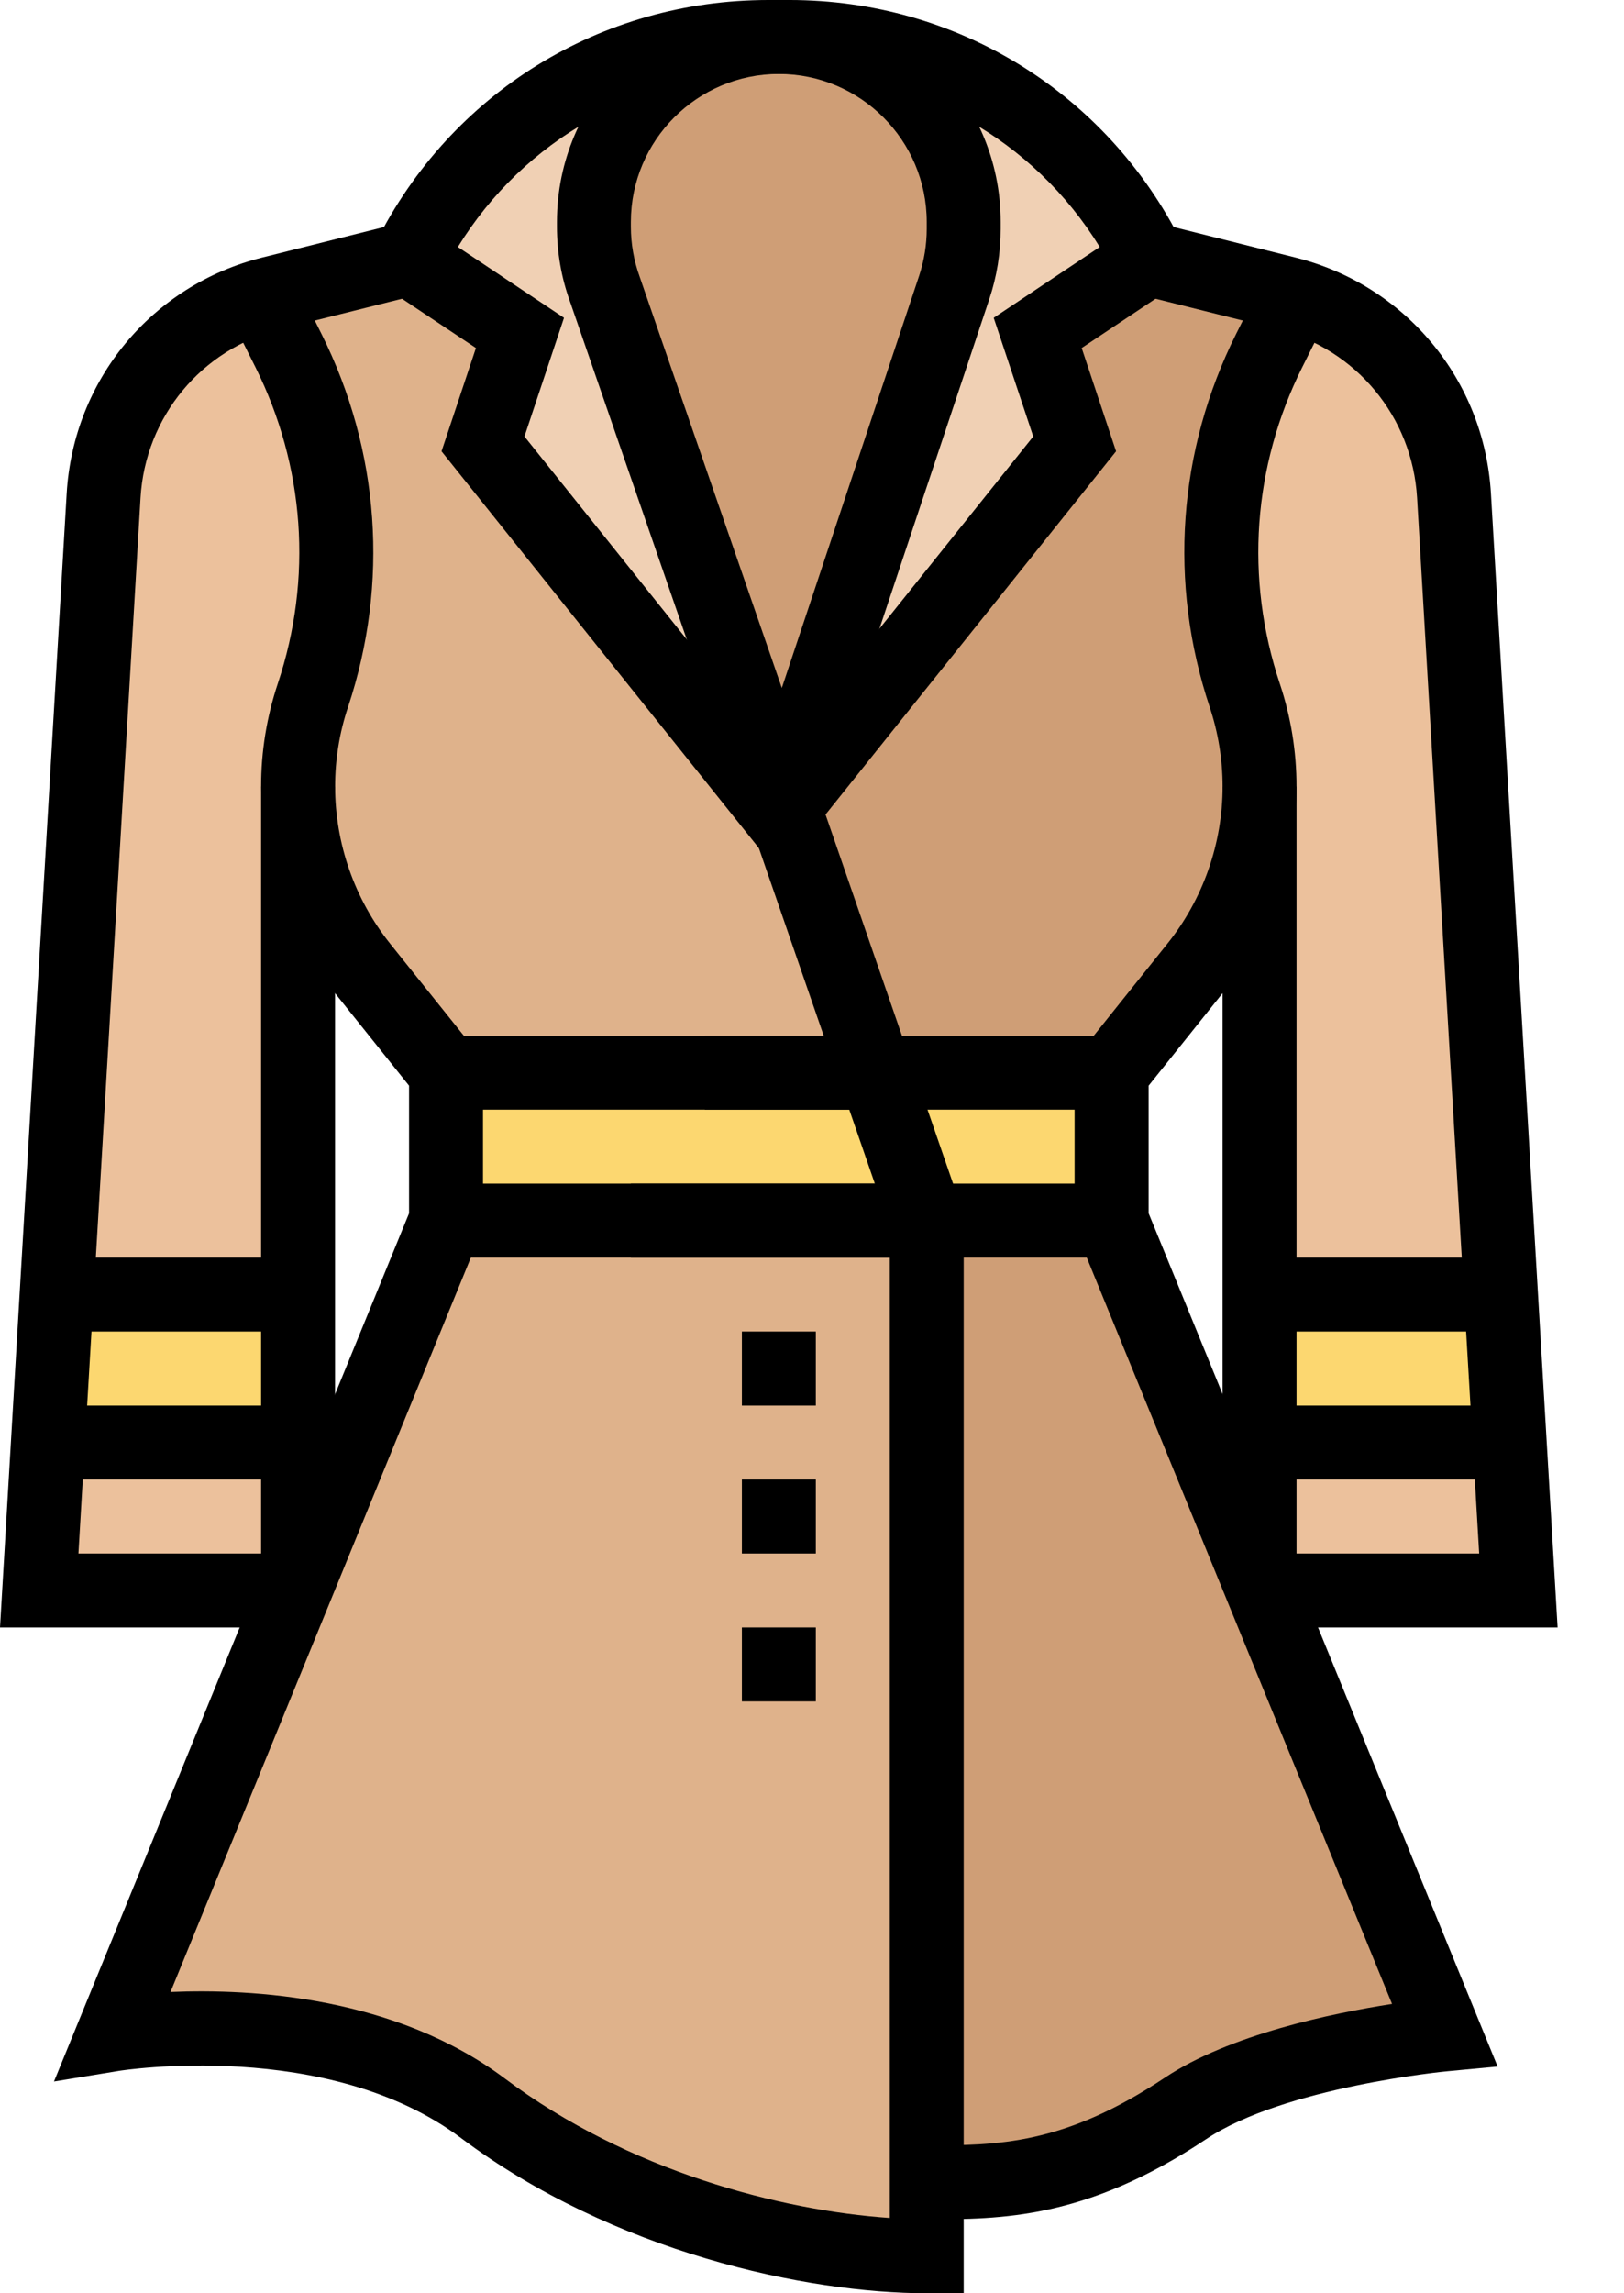 <svg width="17" height="24" viewBox="0 0 17 24" fill="none" xmlns="http://www.w3.org/2000/svg">
<path d="M15.895 16.645L15.221 5.187C15.161 4.173 14.45 3.316 13.466 3.07L12.024 2.71H4.282L2.84 3.07C1.855 3.316 1.145 4.173 1.085 5.187L0.411 16.645H3.12V8.232H13.185V16.645H15.895Z" fill="#ECC19C"/>
<path d="M11.636 12.774V11.226L12.524 10.117C12.951 9.582 13.185 8.917 13.185 8.232C13.185 7.907 13.133 7.585 13.03 7.277C12.633 6.088 12.725 4.789 13.287 3.668L13.572 3.097L12.042 2.71H8.153V22.839H9.701C10.475 22.839 11.249 22.839 12.411 22.065C13.322 21.457 15.12 21.29 15.12 21.29L11.636 12.774Z" fill="#CF9E76"/>
<path d="M6.332 3.027C6.294 2.924 6.266 2.817 6.247 2.71H4.264L2.733 3.097L3.019 3.668C3.58 4.789 3.672 6.088 3.275 7.277C3.173 7.585 3.12 7.907 3.12 8.232C3.12 8.917 3.354 9.582 3.782 10.117L4.669 11.226V12.774L1.185 21.29C1.185 21.29 3.508 20.903 5.056 22.064C6.604 23.226 8.54 23.613 9.701 23.613V12.774L6.332 3.027Z" fill="#DFB28B"/>
<path d="M4.669 12.774H11.637V11.226H7.378H8.927H4.669V12.774Z" fill="#FCD770"/>
<path d="M15.712 13.548H13.185V15.097H15.803L15.712 13.548Z" fill="#FCD770"/>
<path d="M0.502 15.097H3.12V13.548H0.593L0.502 15.097Z" fill="#FCD770"/>
<path d="M8.153 8.516L11.249 4.645L10.862 3.484L12.024 2.71C11.312 1.286 9.857 0.387 8.266 0.387H8.153H8.04C6.448 0.387 4.994 1.286 4.282 2.71L5.443 3.484L5.056 4.645L8.153 8.516Z" fill="#F0D0B4"/>
<path d="M8.153 8.516L9.989 3.008C10.055 2.81 10.088 2.604 10.088 2.395V2.323C10.088 1.253 9.222 0.387 8.153 0.387C7.083 0.387 6.217 1.253 6.217 2.323V2.372C6.217 2.595 6.256 2.817 6.332 3.027L8.153 8.516Z" fill="#CF9E76"/>
<path d="M7.985 8.927L4.622 4.723L4.982 3.642L3.783 2.843L3.935 2.537C4.718 0.972 6.29 5.91278e-05 8.04 5.91278e-05H8.153V0.774H8.04C6.7 0.774 5.485 1.46 4.793 2.585L5.904 3.326L5.49 4.568L8.59 8.443L7.985 8.927Z" fill="black"/>
<path d="M8.455 8.758L7.85 8.274L10.816 4.568L10.402 3.326L11.512 2.585C10.82 1.46 9.605 0.774 8.266 0.774H8.153V-7.62939e-06H8.266C10.015 -7.62939e-06 11.587 0.972 12.37 2.537L12.523 2.842L11.323 3.642L11.683 4.723L8.455 8.758Z" fill="black"/>
<path d="M3.507 16.645H2.733V8.232H3.507V16.645Z" fill="black"/>
<path d="M8.153 0.774C7.299 0.774 6.604 1.469 6.604 2.323V2.372C6.604 2.551 6.635 2.728 6.696 2.896L8.184 7.2L9.622 2.885C9.674 2.727 9.701 2.562 9.701 2.395V2.323C9.701 1.469 9.007 0.774 8.153 0.774ZM10.088 24H9.701C8.451 24 6.424 23.574 4.824 22.374C3.43 21.329 1.27 21.669 1.248 21.672L0.565 21.784L4.282 12.698V11.362L3.479 10.359C2.998 9.757 2.733 9.002 2.733 8.232C2.733 7.864 2.792 7.502 2.908 7.154C3.275 6.055 3.191 4.878 2.673 3.841L2.387 3.27L3.08 2.924L3.365 3.494C3.976 4.717 4.075 6.103 3.643 7.4C3.553 7.668 3.508 7.948 3.508 8.232C3.508 8.827 3.712 9.411 4.084 9.876L5.056 11.09V12.85L5.027 12.921L1.785 20.847C2.639 20.811 4.14 20.893 5.288 21.755C6.58 22.724 8.181 23.135 9.314 23.212V12.839L5.966 3.154C5.876 2.906 5.83 2.641 5.83 2.372V2.323C5.83 1.042 6.872 0 8.153 0C9.434 0 10.475 1.042 10.475 2.323V2.395C10.475 2.645 10.435 2.893 10.356 3.13L8.599 8.401L10.088 12.709V24Z" fill="black"/>
<path d="M3.12 17.032H0L0.698 5.164C0.768 3.976 1.591 2.983 2.746 2.695L4.188 2.334L4.375 3.085L2.934 3.445C2.109 3.652 1.521 4.361 1.471 5.21L0.821 16.258H3.12V17.032Z" fill="black"/>
<path d="M8.927 11.613H4.669V10.839H8.927V11.613Z" fill="black"/>
<path d="M9.701 13.161H4.669V12.387H9.701V13.161Z" fill="black"/>
<path d="M13.572 16.645H12.798V8.232H13.572V16.645Z" fill="black"/>
<path d="M9.701 23.226V22.452C10.437 22.452 11.132 22.452 12.196 21.742C12.869 21.294 13.939 21.07 14.572 20.972L11.249 12.85V11.09L12.221 9.875C12.593 9.411 12.798 8.827 12.798 8.232C12.798 7.948 12.752 7.668 12.663 7.4C12.23 6.103 12.329 4.717 12.94 3.494L13.226 2.924L13.918 3.27L13.633 3.841C13.114 4.878 13.03 6.055 13.397 7.155C13.513 7.502 13.572 7.864 13.572 8.232C13.572 9.002 13.307 9.757 12.826 10.359L12.024 11.362V12.698L15.677 21.627L15.156 21.676C15.139 21.677 13.444 21.841 12.626 22.387C11.367 23.226 10.482 23.226 9.701 23.226Z" fill="black"/>
<path d="M16.305 17.032H13.185V16.258H15.484L14.834 5.21C14.784 4.361 14.196 3.652 13.371 3.445L11.93 3.085L12.117 2.334L13.559 2.695C14.714 2.983 15.537 3.976 15.607 5.164L16.305 17.032Z" fill="black"/>
<path d="M11.636 11.613H7.378V10.839H11.636V11.613Z" fill="black"/>
<path d="M11.636 13.161H6.604V12.387H11.636V13.161Z" fill="black"/>
<path d="M8.54 14.71H7.766V13.935H8.54V14.71Z" fill="black"/>
<path d="M8.54 16.258H7.766V15.484H8.54V16.258Z" fill="black"/>
<path d="M8.54 17.806H7.766V17.032H8.54V17.806Z" fill="black"/>
<path d="M15.753 13.935H13.185V13.161H15.753V13.935Z" fill="black"/>
<path d="M15.781 15.484H13.185V14.71H15.781V15.484Z" fill="black"/>
<path d="M3.007 13.935H0.438V13.161H3.007V13.935Z" fill="black"/>
<path d="M3.007 15.484H0.411V14.71H3.007V15.484Z" fill="black"/>
</svg>

